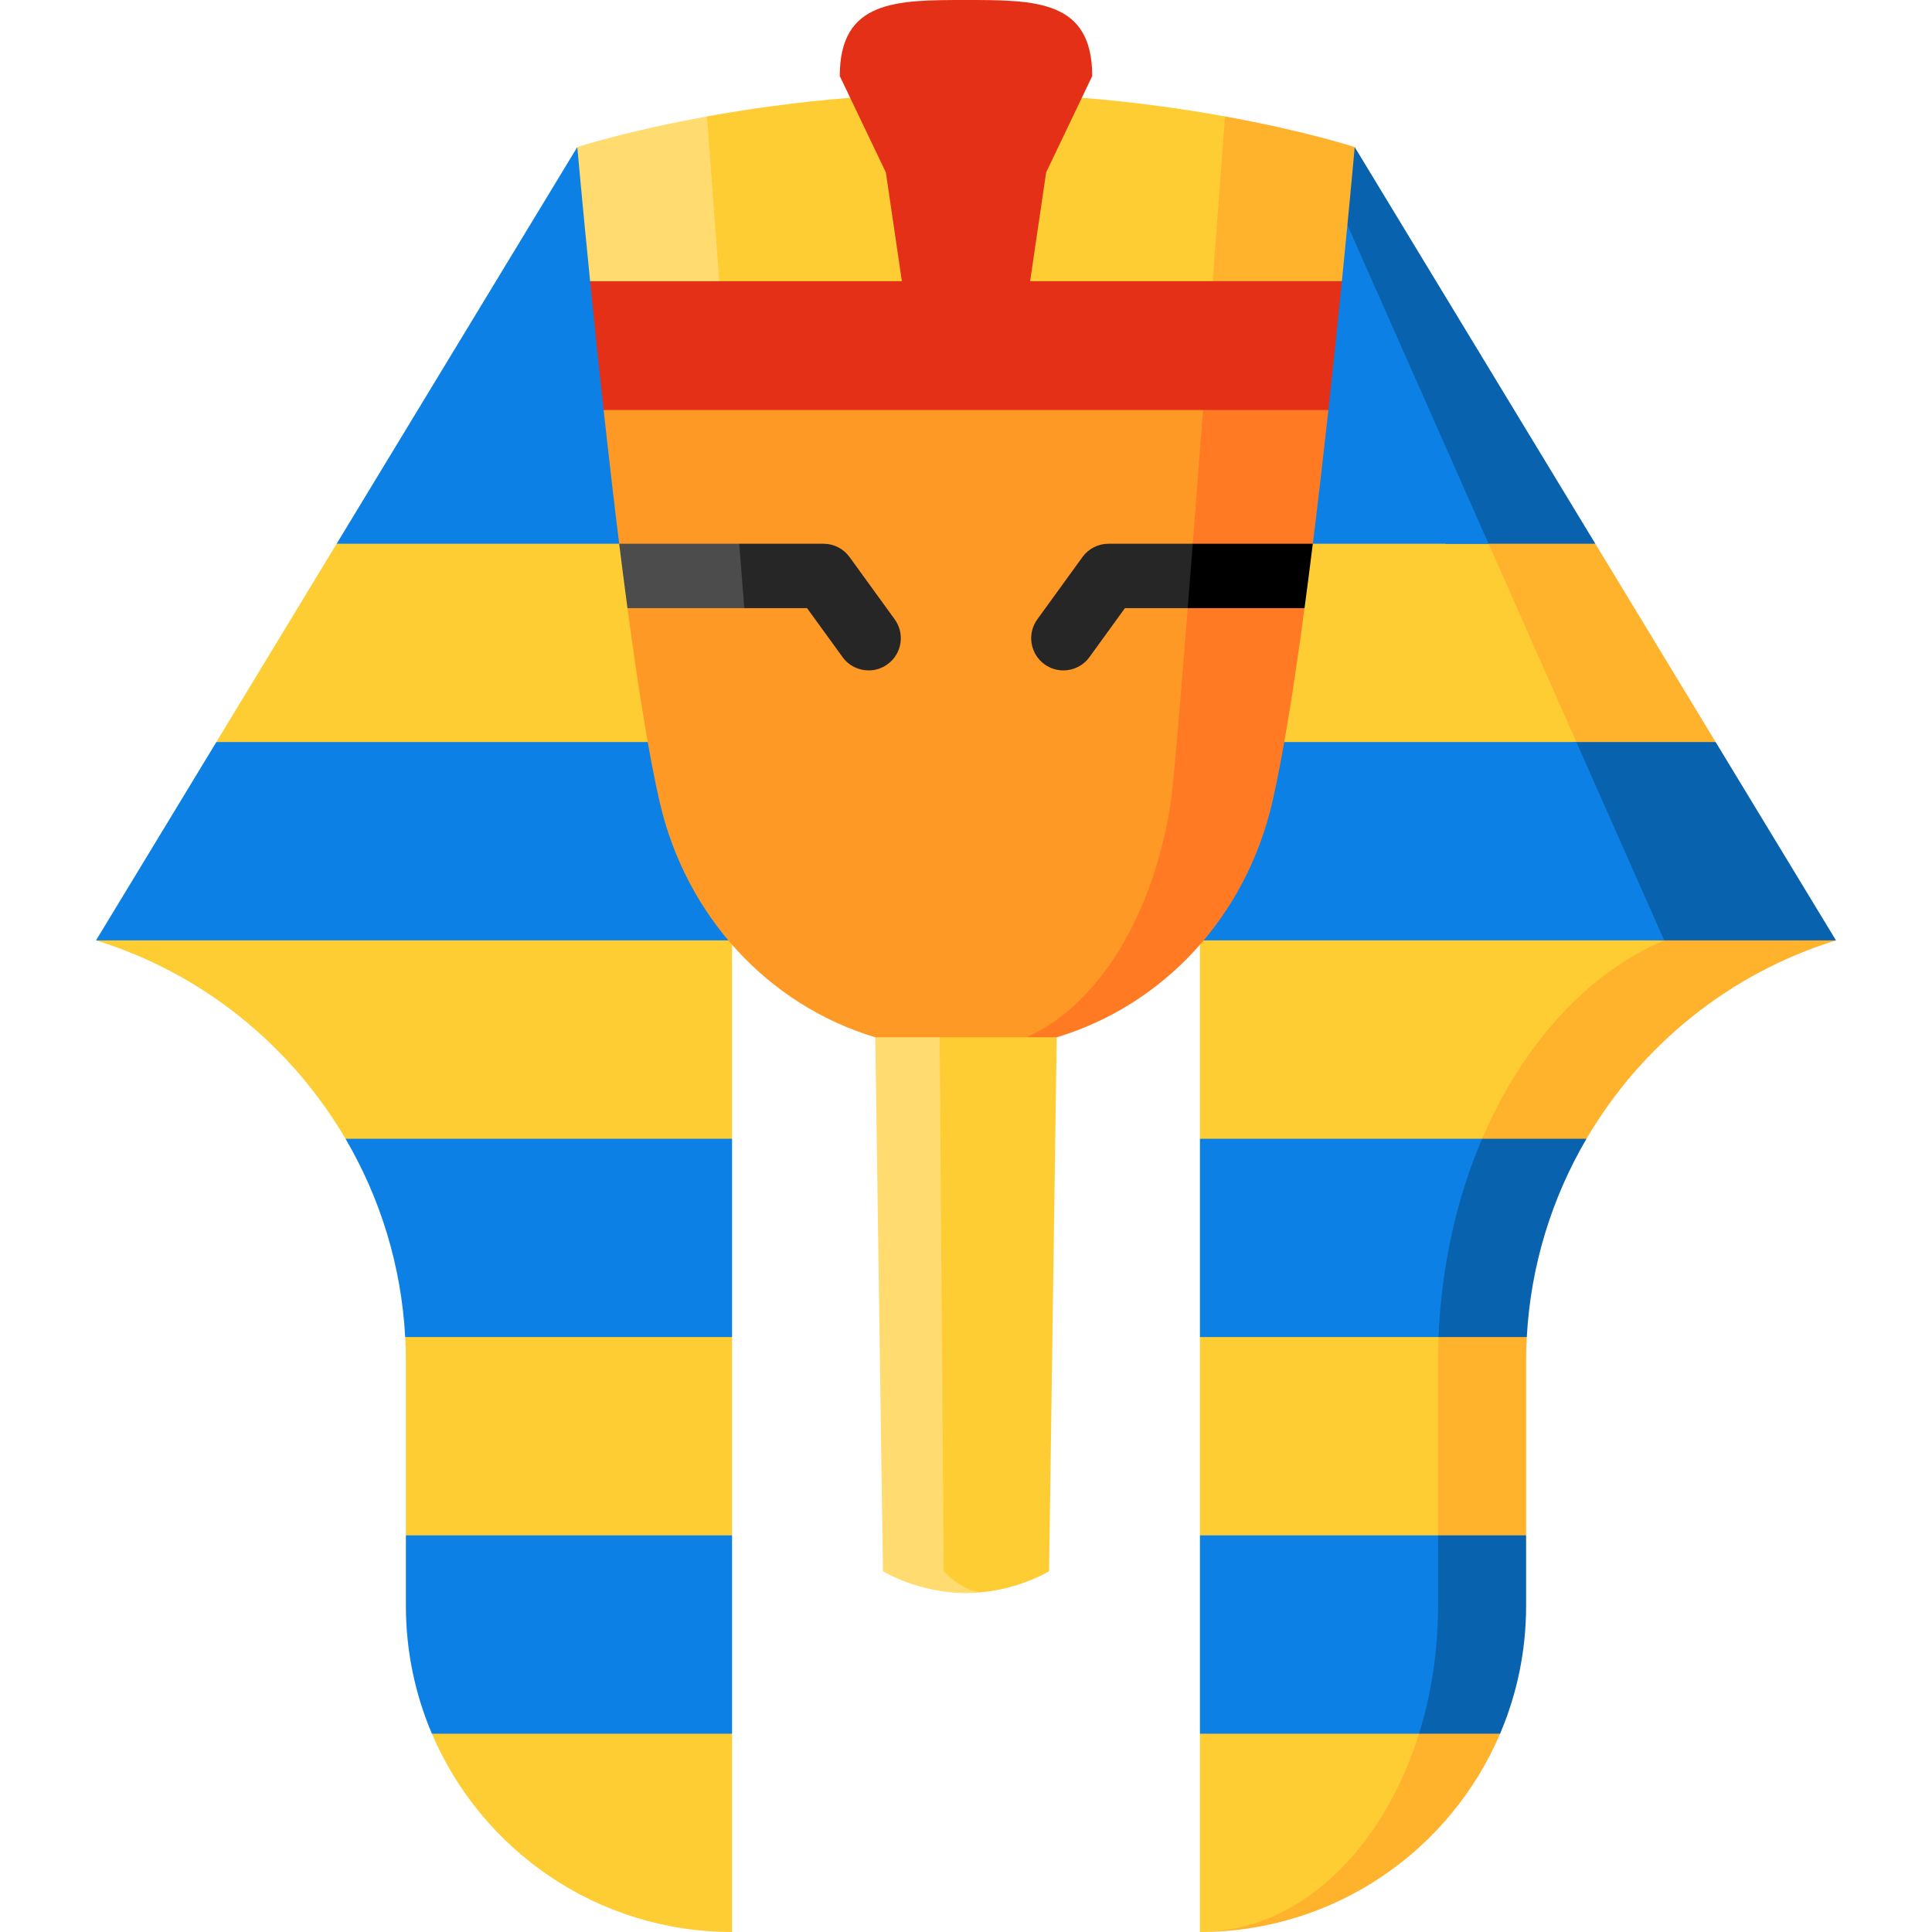<?xml version="1.0" encoding="iso-8859-1"?>
<!-- Generator: Adobe Illustrator 19.0.0, SVG Export Plug-In . SVG Version: 6.00 Build 0)  -->
<svg version="1.1" id="Layer_1" xmlns="http://www.w3.org/2000/svg" xmlns:xlink="http://www.w3.org/1999/xlink" x="0px" y="0px"
	 viewBox="0 0 512 512" style="enable-background:new 0 0 512 512;" xml:space="preserve">
<g>
	<path style="fill:#FECC33;" d="M162.389,331.571l-20.184,14.529c-0.015-1.488-0.032-2.643-0.051-3.152l-34.588,11.378l-0.182,0.011
		c0.125,2.139,0.182,4.289,0.182,6.463v46.08l34.714,11.378v-3.155l20.11,14.533l31.613-22.756v-52.554L162.389,331.571z"/>
	<path style="fill:#FECC33;" d="M96.618,246.847c-4.865-4.011-9.752-7.096-14.277-9.006l-56.9,11.378
		c28.012,8.624,51.53,27.671,66.116,52.554l39.037,11.378c0-1.478-0.071-2.951-0.172-4.421l25.453,15.799l38.127-22.756v-63.932
		L96.618,246.847z"/>
	<polygon style="fill:#FECC33;" points="209.601,132.722 125.685,143.089 128.887,132.722 89.213,144.1 57.333,196.654 
		105.62,208.031 108.695,198.079 209.601,208.031 	"/>
</g>
<g>
	<polygon style="fill:#0C80E4;" points="105.62,196.654 105.62,196.654 57.333,196.654 25.441,249.219 70.963,249.219 
		70.963,249.219 215.802,249.219 215.802,196.654 	"/>
	<polygon style="fill:#0C80E4;" points="159.061,50.256 152.986,38.98 89.213,144.1 117.51,144.1 128.887,144.1 209.601,144.1 	"/>
</g>
<path style="fill:#FECC33;" d="M164.972,436.69l-17.036,13.354c-0.206-0.659-0.412-1.319-0.617-1.976l-32.859,11.378
	C127.636,490.348,158.288,512,194.003,512v-52.554L164.972,436.69z"/>
<g>
	<path style="fill:#0C80E4;" d="M142.279,406.881h-11.378h-23.336v18.682c0,12.026,2.458,23.484,6.895,33.883h21.481h11.378h46.683
		v-52.565H142.279z"/>
	<path style="fill:#0C80E4;" d="M130.594,301.773h-11.378H91.557c9.148,15.599,14.791,33.496,15.826,52.565l0.182-0.011h23.211
		h11.378h51.849v-52.554H130.594z"/>
</g>
<g>
	<path style="fill:#FFB32D;" d="M317.997,512c35.715,0,66.367-21.652,79.542-52.554l-32.859-11.378
		C355.066,478.97,344.064,512,317.997,512z"/>
	<path style="fill:#FFB32D;" d="M369.721,360.801v57.458l34.714-11.378v-46.08c0-2.173,0.057-4.324,0.182-6.463l-0.182-0.011
		l-34.588-11.378C369.766,345.088,369.721,358.628,369.721,360.801z"/>
</g>
<path style="fill:#0962AD;" d="M364.681,459.446h32.859c4.437-10.399,6.895-21.857,6.895-33.883v-18.682h-34.714v18.682
	C369.721,437.589,367.923,449.047,364.681,459.446z"/>
<path style="fill:#FFB32D;" d="M381.406,313.151l39.037-11.378c14.586-24.883,38.104-43.93,66.116-52.554l-56.9-11.378
	C409.213,246.465,381.406,279.017,381.406,313.151z"/>
<path style="fill:#0962AD;" d="M404.434,354.327l0.182,0.011c1.035-19.069,6.679-36.966,15.827-52.565h-39.037
	c-6.679,15.599-10.786,33.485-11.56,52.554H404.434z"/>
<polygon style="fill:#FFB32D;" points="383.113,132.722 406.38,208.031 454.667,196.654 422.787,144.1 "/>
<polygon style="fill:#0962AD;" points="406.38,196.654 429.659,249.219 486.559,249.219 454.667,196.654 "/>
<g>
	<polygon style="fill:#FECC33;" points="302.399,132.722 302.399,208.031 417.758,196.654 394.49,144.1 	"/>
	<path style="fill:#FECC33;" d="M317.997,237.841v63.932l38.127,22.756l36.659-22.756c10.65-24.883,27.807-43.93,48.253-52.554
		L317.997,237.841z"/>
</g>
<polygon style="fill:#0C80E4;" points="296.198,196.654 417.758,196.654 441.037,249.219 296.198,249.219 "/>
<polygon style="fill:#0962AD;" points="352.939,50.256 383.113,144.1 422.787,144.1 359.014,38.98 "/>
<polygon style="fill:#0C80E4;" points="352.939,50.256 302.399,144.1 394.49,144.1 "/>
<g>
	<path style="fill:#FECC33;" d="M317.997,459.446V512c26.066,0,48.447-21.652,58.061-52.554l-29.03-22.756L317.997,459.446z"/>
	<path style="fill:#FECC33;" d="M317.997,354.327v52.554l31.613,22.756l31.488-22.756v-46.08c0-2.173,0.046-4.335,0.125-6.474
		l-31.613-22.756L317.997,354.327z"/>
</g>
<g>
	<path style="fill:#0C80E4;" d="M317.997,406.881v52.565h58.061c3.243-10.399,5.04-21.857,5.04-33.883v-18.682H317.997z"/>
	<path style="fill:#0C80E4;" d="M317.997,301.773v52.554h63.226c0.774-19.069,4.881-36.955,11.56-52.554H317.997z"/>
</g>
<path style="fill:#FF9926;" d="M194.014,250.345C193.661,249.97,194.31,250.721,194.014,250.345L194.014,250.345z"/>
<path style="fill:#FFDB70;" d="M256,252.143l3.721,169.859c-1.195,0.114-2.446,0.171-3.721,0.171
	c-12.675,0-22.016-5.791-22.016-5.791l-2.025-141.483L256,252.143z"/>
<path style="fill:#FECC33;" d="M256,252.143l-6.975,22.756l1.07,141.483c0,0,3.971,4.676,9.626,5.621
	c10.741-0.933,18.295-5.621,18.295-5.621l2.025-141.483L256,252.143z"/>
<path style="fill:#FF7A23;" d="M352.04,108.658l-32.631-7.737l-47.332,173.978h7.964c28.319-8.545,50.13-31.949,57.151-62.384
	c2.856-12.368,5.78-30.913,8.522-51.348l-10.24-8.727l12.436-8.306C349.377,132.278,350.766,120.206,352.04,108.658z"/>
<path style="fill:#FF9926;" d="M256,85.902l-63.408,15.019l0,0l-32.631,7.737c1.274,11.537,2.662,23.598,4.13,35.442l12.447,8.533
	l-10.251,8.533c2.742,20.434,5.666,38.98,8.522,51.348c7.02,30.436,28.831,53.84,57.151,62.384h7.964h32.154
	c18.933-8.545,33.519-31.949,38.218-62.384c1.058-6.861,5.427-62.965,9.114-111.593L256,85.902z"/>
<path d="M316.097,144.1h31.812c-0.717,5.769-1.456,11.492-2.196,17.067h-30.959l-10.59-9.968L316.097,144.1z"/>
<path style="fill:#262626;" d="M293.763,144.1h22.335c-0.455,5.86-0.91,11.583-1.343,17.067h-16.634l-9.409,12.971
	c-1.661,2.31-4.267,3.527-6.918,3.527c-1.729,0-3.482-0.523-4.995-1.627c-3.823-2.765-4.665-8.101-1.9-11.913l11.958-16.498
	C288.461,145.408,291.021,144.1,293.763,144.1z"/>
<path style="fill:#4C4C4C;" d="M195.903,144.1H164.09c0.717,5.769,1.456,11.492,2.196,17.067h30.959l10.59-9.968L195.903,144.1z"/>
<path style="fill:#262626;" d="M218.237,144.1h-22.335c0.455,5.86,0.91,11.583,1.343,17.067h16.634l9.409,12.971
	c1.661,2.31,4.267,3.527,6.918,3.527c1.729,0,3.482-0.523,4.995-1.627c3.823-2.765,4.665-8.101,1.9-11.913l-11.958-16.498
	C223.539,145.408,220.979,144.1,218.237,144.1z"/>
<path style="fill:#FFB32D;" d="M359.014,38.98c0,0-1.297,14.529-3.402,35.544l-46.205,7.953
	c1.82-24.087,15.235-51.621,15.235-51.621C346.044,34.725,359.014,38.98,359.014,38.98z"/>
<path style="fill:#FFDB70;" d="M202.593,82.478l-46.205-7.953c-2.105-21.015-3.402-35.544-3.402-35.544s12.971-4.255,34.372-8.124
	C187.358,30.857,200.772,58.391,202.593,82.478z"/>
<path style="fill:#FECC33;" d="M324.642,30.857c-0.557,7.566-2.037,27.534-3.857,51.621L256,97.28l-64.785-14.802
	c-1.82-24.087-3.3-44.055-3.857-51.621c10.718-1.946,23.563-3.789,37.945-4.949h61.395
	C301.079,27.068,313.924,28.911,324.642,30.857z"/>
<path style="fill:#E43017;" d="M272.989,74.524l4.248-28.837l12.213-25.534C289.451,0,274.474,0,256,0s-33.451,0-33.451,20.153
	l12.213,25.534l4.248,28.837h-82.623c1.013,10.16,2.23,21.845,3.573,34.133h192.08c1.343-12.288,2.56-23.973,3.573-34.133H272.989z"
	/>
<g>
</g>
<g>
</g>
<g>
</g>
<g>
</g>
<g>
</g>
<g>
</g>
<g>
</g>
<g>
</g>
<g>
</g>
<g>
</g>
<g>
</g>
<g>
</g>
<g>
</g>
<g>
</g>
<g>
</g>
</svg>
